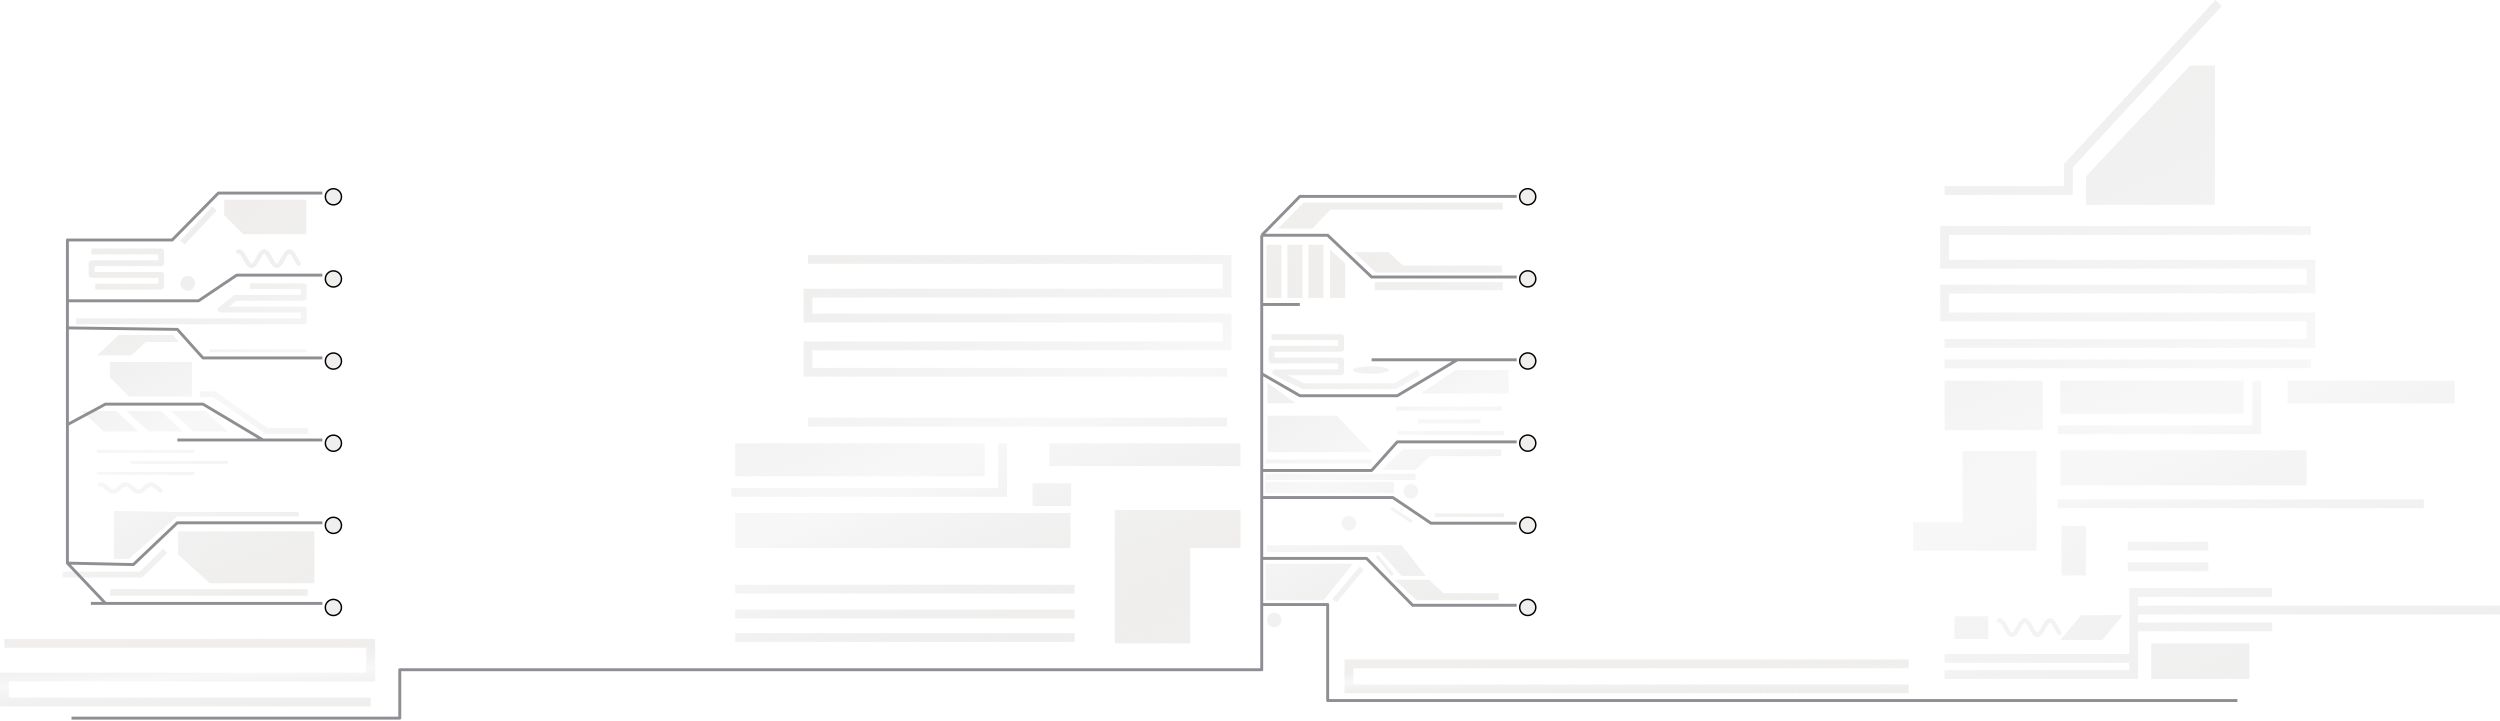 <svg width="1706" height="492" viewBox="0 0 1706 492" fill="none" xmlns="http://www.w3.org/2000/svg">
<path fill-rule="evenodd" clip-rule="evenodd" d="M1516.2 4.071L1414.5 114.209V130.035V133.035H1411.5H1327V127.035H1408.5V113.035V111.862L1409.3 111L1511.8 0L1516.2 4.071ZM1445.87 139.785H1511.5V44.785H1494.5L1423.46 120.357V139.785H1445.87ZM1327 293.509H1394V259.786H1327V283.874V293.509ZM1389.77 375.785H1339.21H1305.5V356.357H1339.21V307.785H1389.77V375.785ZM1423.46 392.647H1406.78V383.012V358.924H1423.46V392.647ZM1535 463.285H1468V456.357V439.035H1535V463.285ZM1574 307.285H1406V331.285H1574V307.285ZM1561 259.785H1675V275.285H1561V259.785ZM1356.73 420.535H1333.73V436.035H1356.73V420.535ZM1406 259.785H1531V282.285H1406V259.785ZM1577 160.285H1330V177.285H1577H1580V180.285V197.285V200.285H1577H1330V213.285H1577H1580V216.285V234.285V237.285H1577H1327V231.285H1574V219.285H1327H1324V216.285V197.285V194.285H1327H1574V183.285H1327H1324V180.285V157.285V154.285H1327H1577V160.285ZM1543 259.785V293.285V296.285H1540H1404V290.285H1537V259.785H1543ZM1327 251.285H1577V245.285H1327V251.285ZM1654 346.785H1404V340.785H1654V346.785ZM1459 407.285V413.301H1706V419.301H1459V424.785H1550.5V430.785H1459V449.285V452.285V460.285V463.285H1456H1327V457.285H1453V452.285H1327V446.285H1453V427.785V424.785V404.285V401.285H1456H1550.5V407.285H1459ZM1507 375.785H1452V369.785H1507V375.785ZM1452 389.785H1507V383.785H1452V389.785ZM1420.09 419.785H1448.63L1434.54 436.785H1406L1420.09 419.785ZM1398.69 421.856C1398.77 421.846 1398.86 421.844 1398.94 421.849L1399.2 421.865C1399.28 421.87 1399.36 421.882 1399.44 421.9L1399.7 421.959C1399.78 421.976 1399.85 421.999 1399.92 422.027L1400.18 422.13C1400.21 422.142 1400.24 422.156 1400.27 422.171C1400.3 422.185 1400.33 422.2 1400.36 422.215L1400.62 422.36C1400.66 422.388 1400.71 422.418 1400.76 422.451L1401.02 422.636C1401.05 422.664 1401.09 422.693 1401.13 422.723L1401.38 422.948C1401.41 422.973 1401.44 423 1401.47 423.027L1401.73 423.289C1401.75 423.311 1401.77 423.334 1401.79 423.358L1402.05 423.655C1402.06 423.674 1402.08 423.694 1402.1 423.714L1402.35 424.044L1402.37 424.06C1402.37 424.071 1402.38 424.082 1402.39 424.093L1402.65 424.452C1402.66 424.465 1402.67 424.479 1402.68 424.493L1402.94 424.878C1402.94 424.889 1402.95 424.9 1402.96 424.911L1403.22 425.319L1403.22 425.333L1403.23 425.346L1403.49 425.773L1403.5 425.793L1403.76 426.236L1403.77 426.25L1404.03 426.704L1404.03 426.714L1404.29 427.175L1404.29 427.179L1404.55 427.643L1404.55 427.644L1404.8 428.102L1404.81 428.108L1405.06 428.55L1405.06 428.561L1405.31 428.992L1405.56 429.41L1405.8 429.805L1406.04 430.173L1406.27 430.509L1406.51 430.836C1407 431.502 1406.86 432.441 1406.2 432.934C1405.53 433.427 1404.59 433.288 1404.1 432.622L1403.84 432.273L1403.83 432.253L1403.81 432.23L1403.55 431.854C1403.54 431.842 1403.53 431.83 1403.53 431.818L1403.27 431.418L1403.26 431.401L1403.25 431.389L1402.99 430.969L1402.98 430.946L1402.72 430.509L1402.71 430.492L1402.45 430.042L1402.45 430.031L1402.19 429.571L1402.19 429.566L1401.93 429.101L1401.93 429.1L1401.67 428.639L1401.67 428.635L1401.42 428.187L1401.41 428.177L1401.16 427.74L1400.92 427.314L1400.67 426.91L1400.43 426.531L1400.2 426.183L1399.97 425.869L1399.76 425.593L1399.55 425.36L1399.37 425.172L1399.21 425.031L1399.08 424.936L1398.98 424.881L1398.92 424.858L1398.89 424.852L1398.89 424.852L1398.88 424.853L1398.84 424.862L1398.77 424.893L1398.66 424.959L1398.52 425.067L1398.35 425.222L1398.16 425.424L1397.96 425.669L1397.74 425.957L1397.51 426.281L1397.27 426.639L1397.03 427.025L1396.79 427.436L1396.54 427.867L1396.29 428.31L1396.28 428.317L1396.03 428.77L1396.03 428.773L1395.77 429.235L1395.77 429.238L1395.51 429.701L1395.51 429.709L1395.25 430.166L1395.24 430.178L1394.99 430.625L1394.98 430.644L1394.72 431.076L1394.7 431.101L1394.44 431.516L1394.44 431.528L1394.42 431.546L1394.17 431.94C1394.16 431.952 1394.15 431.965 1394.14 431.978L1393.88 432.346C1393.87 432.362 1393.86 432.377 1393.85 432.392L1393.59 432.732C1393.58 432.751 1393.56 432.769 1393.55 432.787L1393.29 433.096C1393.28 433.106 1393.27 433.116 1393.26 433.126C1393.25 433.138 1393.24 433.15 1393.23 433.161L1392.97 433.435C1392.96 433.447 1392.95 433.459 1392.94 433.471C1392.92 433.484 1392.91 433.498 1392.9 433.511L1392.64 433.749C1392.61 433.778 1392.57 433.806 1392.54 433.833L1392.28 434.032C1392.25 434.051 1392.23 434.07 1392.2 434.087C1392.18 434.099 1392.17 434.111 1392.15 434.122L1391.89 434.281C1391.86 434.298 1391.83 434.315 1391.8 434.331C1391.78 434.344 1391.75 434.357 1391.72 434.369L1391.46 434.486C1391.4 434.516 1391.33 434.541 1391.26 434.561L1391 434.635C1390.97 434.644 1390.94 434.651 1390.91 434.658C1390.88 434.664 1390.85 434.669 1390.83 434.674C1390.8 434.677 1390.78 434.68 1390.76 434.683L1390.5 434.713C1390.42 434.723 1390.34 434.725 1390.25 434.721L1389.99 434.707C1389.95 434.705 1389.91 434.701 1389.86 434.695C1389.84 434.692 1389.82 434.688 1389.8 434.684C1389.78 434.681 1389.76 434.677 1389.75 434.673L1389.49 434.616C1389.41 434.599 1389.34 434.577 1389.27 434.549L1389.01 434.449C1388.95 434.424 1388.89 434.396 1388.83 434.364L1388.57 434.221C1388.56 434.213 1388.55 434.206 1388.53 434.198C1388.5 434.177 1388.46 434.154 1388.43 434.13L1388.17 433.946C1388.13 433.919 1388.09 433.889 1388.06 433.859L1387.8 433.635C1387.79 433.624 1387.78 433.613 1387.76 433.602C1387.75 433.587 1387.73 433.572 1387.72 433.556L1387.46 433.296C1387.44 433.273 1387.41 433.25 1387.39 433.226L1387.14 432.931C1387.12 432.911 1387.1 432.892 1387.09 432.871L1386.83 432.543L1386.82 432.533C1386.81 432.52 1386.8 432.507 1386.79 432.493L1386.53 432.136C1386.52 432.122 1386.51 432.108 1386.5 432.094L1386.25 431.71C1386.24 431.699 1386.23 431.688 1386.22 431.677L1385.97 431.27L1385.96 431.252L1385.95 431.243L1385.69 430.816L1385.68 430.796L1385.42 430.354L1385.41 430.339L1385.15 429.885L1385.15 429.876L1384.89 429.414L1384.89 429.41L1384.63 428.946L1384.63 428.945L1384.38 428.487L1384.37 428.482L1384.12 428.033L1383.87 427.595L1383.62 427.177L1383.38 426.781L1383.14 426.412L1382.91 426.074L1382.69 425.773L1382.48 425.511L1382.28 425.292L1382.1 425.12L1381.95 424.994L1381.83 424.913L1381.74 424.871L1381.7 424.855L1381.68 424.852L1381.67 424.852L1381.66 424.854L1381.61 424.87L1381.53 424.911L1381.41 424.99L1381.26 425.114L1381.08 425.284L1380.89 425.501L1380.67 425.761L1380.45 426.061L1380.22 426.397L1379.98 426.764L1379.74 427.159L1379.49 427.577L1379.24 428.014L1378.99 428.462L1378.99 428.465L1378.74 428.925L1378.73 428.926L1378.48 429.391L1378.47 429.395L1378.22 429.856L1378.21 429.865L1377.95 430.32L1377.94 430.334L1377.69 430.777L1377.67 430.797L1377.42 431.224L1377.41 431.237L1377.4 431.251L1377.14 431.659C1377.14 431.67 1377.13 431.681 1377.12 431.692L1376.86 432.077L1376.85 432.098L1376.83 432.118L1376.58 432.477C1376.56 432.494 1376.55 432.51 1376.54 432.526L1376.28 432.856C1376.27 432.866 1376.27 432.875 1376.26 432.885C1376.25 432.895 1376.24 432.905 1376.23 432.915L1375.97 433.212C1375.95 433.235 1375.93 433.258 1375.91 433.281L1375.65 433.543C1375.63 433.57 1375.6 433.596 1375.57 433.622L1375.31 433.847C1375.28 433.877 1375.24 433.906 1375.2 433.933L1374.94 434.119C1374.9 434.152 1374.85 434.182 1374.8 434.21L1374.54 434.355C1374.48 434.387 1374.42 434.416 1374.36 434.44L1374.1 434.543C1374.03 434.571 1373.96 434.593 1373.89 434.61L1373.63 434.67C1373.55 434.688 1373.47 434.7 1373.38 434.705L1373.13 434.72C1373.04 434.726 1372.96 434.723 1372.87 434.714L1372.61 434.686C1372.53 434.677 1372.45 434.662 1372.37 434.64L1372.12 434.568C1372.05 434.548 1371.98 434.523 1371.91 434.494L1371.65 434.379C1371.59 434.353 1371.54 434.323 1371.48 434.29L1371.22 434.134C1371.2 434.119 1371.18 434.104 1371.15 434.088C1371.13 434.074 1371.11 434.059 1371.09 434.043L1370.83 433.846C1370.81 433.832 1370.8 433.817 1370.78 433.802C1370.76 433.789 1370.75 433.775 1370.73 433.761L1370.47 433.525C1370.45 433.501 1370.42 433.475 1370.4 433.449L1370.14 433.176C1370.13 433.164 1370.11 433.151 1370.1 433.138C1370.1 433.129 1370.09 433.12 1370.08 433.111L1369.82 432.804C1369.82 432.796 1369.81 432.788 1369.8 432.78C1369.79 432.769 1369.79 432.759 1369.78 432.748L1369.52 432.409C1369.51 432.394 1369.5 432.378 1369.48 432.363L1369.23 431.996C1369.22 431.989 1369.22 431.982 1369.21 431.975L1369.2 431.957L1368.94 431.565L1368.93 431.552L1368.92 431.534L1368.66 431.12L1368.65 431.095L1368.39 430.663L1368.38 430.645L1368.12 430.198L1368.12 430.185L1367.86 429.728L1367.85 429.721L1367.59 429.258L1367.59 429.255L1367.34 428.792L1367.33 428.79L1367.08 428.333L1366.83 427.885L1366.58 427.454L1366.33 427.042L1366.09 426.654L1365.86 426.295L1365.63 425.97L1365.41 425.681L1365.2 425.433L1365.01 425.23L1364.84 425.073L1364.7 424.963L1364.59 424.895L1364.52 424.863L1364.48 424.853L1364.47 424.852L1364.46 424.852L1364.33 424.882C1363.52 425.062 1362.72 424.552 1362.54 423.744C1362.36 422.935 1362.87 422.134 1363.67 421.954L1363.93 421.896C1364.01 421.878 1364.1 421.867 1364.18 421.863L1364.44 421.849C1364.52 421.845 1364.61 421.847 1364.69 421.857L1364.95 421.887C1365.03 421.897 1365.11 421.913 1365.19 421.935L1365.44 422.008C1365.51 422.029 1365.58 422.054 1365.65 422.084L1365.91 422.2C1365.97 422.226 1366.02 422.256 1366.08 422.289L1366.33 422.448C1366.38 422.475 1366.42 422.505 1366.46 422.538L1366.72 422.737C1366.76 422.763 1366.79 422.792 1366.82 422.821L1367.08 423.059C1367.11 423.083 1367.13 423.108 1367.16 423.134L1367.42 423.409C1367.44 423.43 1367.45 423.452 1367.47 423.474L1367.73 423.782C1367.75 423.8 1367.76 423.819 1367.78 423.838L1368.03 424.178C1368.04 424.185 1368.04 424.192 1368.05 424.199C1368.06 424.207 1368.06 424.215 1368.07 424.224L1368.33 424.592L1368.34 424.611L1368.35 424.63L1368.61 425.024C1368.62 425.034 1368.62 425.044 1368.63 425.054L1368.89 425.469L1368.9 425.493L1369.16 425.926L1369.17 425.944L1369.43 426.392L1369.44 426.404L1369.69 426.861L1369.7 426.869L1369.96 427.332L1369.96 427.334L1370.21 427.797L1370.22 427.8L1370.47 428.256L1370.72 428.703L1370.97 429.134L1371.22 429.545L1371.46 429.931L1371.69 430.289L1371.92 430.613L1372.14 430.9L1372.35 431.146L1372.54 431.348L1372.71 431.503L1372.85 431.611L1372.96 431.676L1373.03 431.708L1373.06 431.717L1373.07 431.718L1373.08 431.718L1373.1 431.712L1373.16 431.689L1373.26 431.634L1373.39 431.539L1373.56 431.398L1373.74 431.21L1373.94 430.976L1374.16 430.701L1374.38 430.387L1374.62 430.039L1374.86 429.66L1375.1 429.256L1375.35 428.83L1375.6 428.388L1375.85 427.935L1375.86 427.931L1376.11 427.47L1376.11 427.469L1376.37 427.004L1376.37 426.998L1376.63 426.539L1376.64 426.528L1376.9 426.078L1376.91 426.061L1377.16 425.624L1377.18 425.601L1377.44 425.181L1377.44 425.17L1377.45 425.152L1377.71 424.752C1377.72 424.744 1377.72 424.737 1377.73 424.729L1377.74 424.716L1377.99 424.34L1378.01 424.32L1378.03 424.296L1378.28 423.948C1378.3 423.93 1378.31 423.913 1378.32 423.895L1378.58 423.577C1378.6 423.556 1378.62 423.535 1378.64 423.515L1378.89 423.231C1378.9 423.221 1378.91 423.212 1378.92 423.203C1378.93 423.187 1378.95 423.173 1378.96 423.158L1379.22 422.91C1379.25 422.881 1379.28 422.854 1379.32 422.827L1379.57 422.617C1379.6 422.597 1379.62 422.578 1379.65 422.56C1379.66 422.549 1379.68 422.538 1379.69 422.528L1379.95 422.357C1380 422.324 1380.06 422.294 1380.11 422.267L1380.37 422.138C1380.43 422.107 1380.5 422.08 1380.56 422.058L1380.82 421.971C1380.9 421.946 1380.97 421.927 1381.05 421.914L1381.31 421.872C1381.39 421.858 1381.48 421.851 1381.56 421.851L1381.82 421.852C1381.9 421.852 1381.99 421.86 1382.07 421.874L1382.33 421.919C1382.4 421.932 1382.48 421.952 1382.55 421.977L1382.81 422.065C1382.88 422.088 1382.94 422.115 1383.01 422.147L1383.26 422.277C1383.3 422.294 1383.33 422.312 1383.36 422.332C1383.38 422.343 1383.4 422.355 1383.42 422.368L1383.68 422.54C1383.7 422.556 1383.72 422.573 1383.75 422.59C1383.76 422.603 1383.78 422.616 1383.8 422.629L1384.05 422.841C1384.07 422.856 1384.09 422.871 1384.11 422.886C1384.12 422.898 1384.13 422.91 1384.15 422.923L1384.4 423.173C1384.42 423.186 1384.43 423.2 1384.45 423.215C1384.46 423.225 1384.47 423.235 1384.47 423.245L1384.73 423.531C1384.75 423.551 1384.77 423.572 1384.79 423.593L1385.04 423.912C1385.06 423.929 1385.07 423.946 1385.08 423.964L1385.34 424.314L1385.35 424.325C1385.36 424.336 1385.37 424.346 1385.37 424.357L1385.63 424.734C1385.64 424.746 1385.65 424.758 1385.65 424.77L1385.91 425.171C1385.92 425.18 1385.92 425.19 1385.93 425.199L1386.19 425.62L1386.2 425.643L1386.46 426.081L1386.47 426.097L1386.73 426.548L1386.73 426.559L1386.99 427.018L1387 427.024L1387.25 427.488L1387.25 427.489L1387.51 427.95L1387.51 427.954L1387.77 428.407L1388.02 428.849L1388.26 429.273L1388.51 429.677L1388.75 430.054L1388.98 430.401L1389.21 430.713L1389.42 430.987L1389.62 431.219L1389.81 431.405L1389.97 431.544L1390.1 431.637L1390.19 431.69L1390.25 431.712L1390.28 431.718L1390.28 431.718L1390.29 431.717L1390.33 431.707L1390.4 431.674L1390.51 431.607L1390.65 431.497L1390.82 431.34L1391.02 431.137L1391.22 430.889L1391.44 430.6L1391.67 430.274L1391.91 429.916L1392.15 429.528L1392.39 429.116L1392.64 428.684L1392.89 428.241L1392.9 428.234L1393.15 427.78L1393.15 427.778L1393.41 427.315L1393.41 427.312L1393.67 426.849L1393.67 426.841L1393.93 426.385L1393.94 426.372L1394.2 425.925L1394.21 425.907L1394.46 425.475L1394.48 425.45L1394.74 425.036L1394.75 425.023L1394.76 425.005L1395.02 424.613C1395.02 424.6 1395.03 424.587 1395.04 424.574L1395.3 424.207C1395.31 424.191 1395.32 424.176 1395.33 424.16L1395.59 423.822C1395.61 423.803 1395.62 423.784 1395.64 423.766L1395.89 423.459C1395.9 423.453 1395.9 423.447 1395.91 423.441C1395.92 423.425 1395.94 423.409 1395.95 423.393L1396.21 423.121C1396.24 423.094 1396.26 423.069 1396.29 423.045L1396.55 422.809C1396.58 422.779 1396.61 422.751 1396.65 422.724L1396.91 422.527C1396.95 422.494 1396.99 422.464 1397.04 422.436L1397.3 422.28C1397.35 422.246 1397.41 422.217 1397.47 422.191L1397.72 422.076C1397.78 422.051 1397.84 422.029 1397.9 422.011C1397.91 422.008 1397.92 422.005 1397.93 422.002L1398.19 421.93C1398.27 421.908 1398.35 421.893 1398.43 421.884L1398.69 421.856Z" fill="url(#paint0_linear_204_7852)"/>
<path fill-rule="evenodd" clip-rule="evenodd" d="M551.371 180.035H834.349V197.035H551.371H548.371V200.035V217.035V220.035H551.371H834.349V233.035H551.371H548.371V236.035V254.035V257.035H551.371H837.349V251.035H554.371V239.035H837.349H840.349V236.035V217.035V214.035H837.349H554.371V203.035H837.349H840.349V200.035V177.035V174.035H837.349H551.371V180.035ZM716.094 302.535H846.5V318.035H716.094V302.535ZM501.724 350.035H730.529V374.035H501.724V350.035ZM730.965 329.785H704.655V345.285H730.965V329.785ZM501.724 302.535H671.966V325.035H501.724V302.535ZM837.349 291.035H551.371V285.035H837.349V291.035ZM501.724 405.035H733.253V399.035H501.724V405.035ZM687.223 302.535V336.035V339.035H684.223H499V333.035H681.223V302.535H687.223ZM501.724 422.035H733.253V416.035H501.724V422.035ZM733.253 438.035H501.724V432.035H733.253V438.035ZM760.707 348.035H812.183H846.5V374.035H812.183V439.035H760.707V348.035Z" fill="url(#paint1_linear_204_7852)"/>
<path d="M3 439.035H253V462.035H3V479.035H253" stroke="url(#paint2_linear_204_7852)" stroke-width="6"/>
<path d="M1302.5 453.035H920.5V470.035H1302.5" stroke="url(#paint3_linear_204_7852)" stroke-width="6"/>
<path fill-rule="evenodd" clip-rule="evenodd" d="M153 136.318H209V159.818H166L153 146.818V136.318ZM62.477 173.596H107.977V177.596H62.477C61.372 177.596 60.477 178.491 60.477 179.596V187.596C60.477 188.7 61.372 189.596 62.477 189.596H107.977V193.596H64.977V197.596H109.977C111.081 197.596 111.977 196.7 111.977 195.596V187.596C111.977 186.491 111.081 185.596 109.977 185.596H64.477V181.596H109.977C111.081 181.596 111.977 180.7 111.977 179.596V171.596C111.977 170.491 111.081 169.596 109.977 169.596H62.477V173.596ZM197.292 170.105C197.376 170.095 197.461 170.093 197.545 170.098L197.803 170.114C197.886 170.119 197.968 170.131 198.049 170.149L198.307 170.208C198.381 170.225 198.454 170.248 198.524 170.276L198.783 170.379C198.845 170.403 198.905 170.432 198.963 170.464L199.221 170.609C199.27 170.637 199.318 170.667 199.363 170.7L199.622 170.885C199.659 170.913 199.696 170.942 199.731 170.972L199.989 171.197C200.018 171.222 200.046 171.249 200.073 171.276L200.331 171.538L200.347 171.554L200.355 171.563L200.369 171.578C200.377 171.587 200.386 171.597 200.395 171.607L200.653 171.904C200.669 171.923 200.686 171.943 200.701 171.963L200.959 172.293C200.972 172.309 200.984 172.325 200.996 172.342L201.255 172.701C201.264 172.714 201.274 172.728 201.283 172.742L201.541 173.127L201.551 173.143L201.562 173.16L201.821 173.568L201.829 173.582L201.837 173.595L202.095 174.022L202.107 174.042L202.365 174.485L202.373 174.499L202.631 174.953L202.637 174.963L202.895 175.424L202.897 175.428L203.155 175.892L203.155 175.893L203.409 176.351L203.413 176.357L203.661 176.799L203.668 176.81L203.915 177.241L204.161 177.66L204.404 178.054L204.641 178.422L204.872 178.758L205.114 179.085C205.607 179.751 205.467 180.69 204.802 181.183C204.136 181.676 203.197 181.537 202.703 180.871L202.445 180.522C202.435 180.508 202.424 180.493 202.414 180.479L202.156 180.103C202.148 180.091 202.14 180.079 202.132 180.067L201.874 179.667L201.863 179.65L201.856 179.638L201.598 179.218L201.584 179.195L201.326 178.758L201.317 178.741L201.058 178.291L201.052 178.28L200.794 177.82L200.791 177.815L200.533 177.35L200.532 177.349L200.276 176.888L200.274 176.884L200.023 176.436L200.018 176.427L199.769 175.989L199.521 175.563L199.277 175.159L199.037 174.78L198.804 174.432L198.578 174.118L198.363 173.842L198.16 173.609L197.975 173.421L197.813 173.28L197.681 173.185L197.583 173.13L197.525 173.107L197.499 173.101L197.492 173.101L197.482 173.102L197.447 173.111L197.378 173.142L197.27 173.208L197.128 173.316L196.958 173.471L196.768 173.673L196.561 173.918L196.342 174.206L196.114 174.53L195.879 174.888L195.638 175.274L195.393 175.685L195.143 176.116L194.893 176.559L194.889 176.566L194.636 177.019L194.635 177.022L194.378 177.484L194.377 177.487L194.119 177.95L194.115 177.958L193.857 178.415L193.849 178.427L193.591 178.874L193.581 178.893L193.322 179.326L193.308 179.35L193.05 179.765C193.043 179.775 193.037 179.785 193.03 179.795L192.772 180.189C192.763 180.201 192.755 180.214 192.746 180.227L192.488 180.595L192.478 180.609C192.47 180.62 192.462 180.631 192.454 180.641L192.196 180.981C192.19 180.989 192.183 180.998 192.177 181.006C192.168 181.016 192.16 181.026 192.152 181.037L191.894 181.345C191.875 181.367 191.855 181.389 191.836 181.41L191.577 181.684C191.553 181.711 191.527 181.736 191.501 181.76L191.243 181.998C191.211 182.027 191.177 182.055 191.143 182.082L190.885 182.281C190.843 182.313 190.799 182.344 190.754 182.371L190.496 182.53C190.442 182.563 190.386 182.592 190.328 182.618L190.07 182.735C190.003 182.765 189.935 182.79 189.864 182.81L189.606 182.884C189.528 182.906 189.449 182.922 189.368 182.932L189.11 182.962C189.026 182.972 188.941 182.974 188.857 182.97L188.599 182.956C188.516 182.952 188.434 182.94 188.353 182.922L188.094 182.865C188.02 182.848 187.947 182.826 187.875 182.798L187.617 182.698C187.555 182.673 187.494 182.645 187.435 182.613L187.177 182.47C187.128 182.442 187.08 182.412 187.033 182.379L186.775 182.195C186.737 182.168 186.7 182.139 186.664 182.108L186.406 181.884C186.377 181.859 186.349 181.833 186.321 181.805L186.063 181.545C186.041 181.522 186.02 181.499 185.999 181.475L185.741 181.18L185.722 181.158L185.704 181.135L185.692 181.12L185.434 180.792C185.421 180.776 185.409 180.759 185.396 180.742L185.138 180.385L185.123 180.363L185.11 180.343L184.852 179.959L184.839 179.94L184.83 179.926L184.572 179.519L184.566 179.51L184.555 179.492L184.297 179.065L184.285 179.045L184.027 178.603L184.018 178.588L183.76 178.134L183.755 178.125L183.497 177.664L183.494 177.659L183.237 177.195L183.236 177.194L182.982 176.736L182.979 176.731L182.727 176.282L182.476 175.844L182.229 175.426L181.987 175.03L181.749 174.661L181.518 174.323L181.296 174.022L181.084 173.76L180.887 173.541L180.709 173.369L180.556 173.243L180.434 173.162L180.35 173.12L180.303 173.104L180.286 173.101L180.28 173.101L180.264 173.103L180.219 173.119L180.136 173.16L180.016 173.239L179.864 173.363L179.687 173.533L179.491 173.75L179.28 174.01L179.057 174.31L178.827 174.646L178.589 175.013L178.347 175.408L178.1 175.827L177.85 176.263L177.598 176.711L177.597 176.714L177.341 177.174L177.34 177.175L177.082 177.64L177.08 177.644L176.822 178.105L176.817 178.114L176.559 178.569L176.55 178.583L176.292 179.026L176.28 179.046L176.022 179.473C176.017 179.482 176.012 179.491 176.006 179.5L175.748 179.908C175.741 179.919 175.734 179.93 175.726 179.941L175.468 180.326C175.459 180.34 175.45 180.354 175.44 180.367L175.182 180.726L175.166 180.747C175.159 180.756 175.152 180.766 175.145 180.775L174.887 181.105C174.871 181.125 174.855 181.144 174.838 181.164L174.58 181.461L174.562 181.482C174.553 181.492 174.544 181.502 174.534 181.511L174.517 181.53L174.259 181.792C174.241 181.81 174.222 181.828 174.204 181.845C174.194 181.854 174.185 181.862 174.175 181.871L173.917 182.096C173.882 182.126 173.845 182.155 173.807 182.183L173.549 182.368C173.503 182.401 173.456 182.431 173.406 182.459L173.148 182.604C173.09 182.636 173.03 182.665 172.968 182.689L172.71 182.792C172.639 182.82 172.566 182.842 172.492 182.859L172.234 182.919C172.154 182.937 172.071 182.949 171.989 182.954L171.731 182.969C171.646 182.975 171.561 182.972 171.477 182.963L171.219 182.935C171.138 182.926 171.058 182.911 170.98 182.889L170.722 182.817C170.651 182.797 170.582 182.772 170.515 182.743L170.257 182.628C170.198 182.602 170.142 182.572 170.088 182.539L169.829 182.383C169.784 182.355 169.74 182.325 169.697 182.292L169.439 182.095C169.404 182.068 169.37 182.04 169.338 182.01L169.079 181.774C169.053 181.75 169.027 181.724 169.002 181.698L168.744 181.426L168.732 181.412L168.723 181.403C168.71 181.389 168.698 181.374 168.685 181.36L168.427 181.053C168.412 181.035 168.397 181.016 168.383 180.997L168.124 180.658C168.118 180.65 168.111 180.641 168.105 180.632L168.09 180.612L167.832 180.245C167.823 180.232 167.815 180.219 167.806 180.206L167.548 179.814L167.537 179.798L167.528 179.783L167.27 179.369L167.255 179.344L166.997 178.912L166.986 178.894L166.728 178.447L166.721 178.434L166.462 177.977L166.458 177.97L166.2 177.507L166.199 177.504L165.942 177.041L165.94 177.039L165.686 176.582L165.433 176.134L165.184 175.703L164.938 175.291L164.697 174.903L164.462 174.544L164.233 174.219L164.014 173.93L163.807 173.682L163.615 173.479L163.445 173.322L163.302 173.212L163.192 173.144L163.121 173.112L163.085 173.102L163.074 173.101L163.068 173.101L162.931 173.131C162.122 173.311 161.321 172.801 161.141 171.993C160.961 171.184 161.471 170.383 162.28 170.203L162.538 170.145C162.619 170.127 162.701 170.116 162.784 170.112L163.042 170.098C163.127 170.094 163.212 170.096 163.296 170.106L163.554 170.136C163.634 170.146 163.714 170.162 163.792 170.184L164.05 170.257C164.12 170.278 164.189 170.303 164.256 170.333L164.514 170.449C164.571 170.475 164.627 170.505 164.681 170.538L164.939 170.697C164.984 170.724 165.028 170.754 165.07 170.787L165.328 170.986C165.363 171.012 165.396 171.041 165.428 171.07L165.687 171.308C165.696 171.316 165.704 171.325 165.713 171.333C165.721 171.341 165.73 171.349 165.738 171.358C165.746 171.366 165.755 171.375 165.763 171.383L166.021 171.658C166.041 171.679 166.06 171.701 166.079 171.723L166.337 172.031C166.352 172.05 166.367 172.068 166.381 172.087L166.64 172.427L166.649 172.439L166.663 172.458L166.673 172.473L166.931 172.841C166.94 172.854 166.949 172.866 166.957 172.879L167.215 173.273C167.222 173.283 167.229 173.293 167.235 173.303L167.493 173.718L167.508 173.742L167.766 174.175L167.777 174.193L168.035 174.641L168.042 174.653L168.3 175.11L168.304 175.118L168.562 175.581L168.564 175.583L168.82 176.046L168.822 176.049L169.076 176.505L169.329 176.952L169.578 177.383L169.823 177.794L170.064 178.18L170.299 178.538L170.528 178.862L170.746 179.149L170.953 179.395L171.144 179.597L171.313 179.752L171.455 179.86L171.563 179.925L171.633 179.957L171.667 179.966L171.677 179.967L171.684 179.967L171.71 179.961L171.769 179.938L171.866 179.883L171.999 179.788L172.161 179.647L172.346 179.459L172.548 179.225L172.764 178.95L172.99 178.636L173.223 178.288L173.462 177.909L173.706 177.505L173.955 177.079L174.206 176.637L174.459 176.184L174.462 176.18L174.718 175.719L174.718 175.718L174.976 175.253L174.979 175.247L175.238 174.788L175.244 174.777L175.502 174.327L175.512 174.31L175.77 173.873L175.783 173.85L176.041 173.43C176.047 173.42 176.053 173.41 176.059 173.401L176.318 173.001C176.325 172.989 176.333 172.977 176.341 172.965L176.6 172.589C176.61 172.574 176.62 172.56 176.631 172.545L176.889 172.197C176.902 172.179 176.916 172.162 176.93 172.144L177.188 171.826C177.205 171.805 177.223 171.784 177.242 171.764L177.5 171.48C177.522 171.455 177.546 171.43 177.57 171.407L177.828 171.159C177.858 171.13 177.889 171.103 177.921 171.076L178.179 170.866C178.218 170.834 178.258 170.805 178.3 170.777L178.559 170.607C178.609 170.573 178.661 170.543 178.715 170.516L178.973 170.387C179.036 170.356 179.101 170.329 179.168 170.307L179.426 170.22C179.501 170.195 179.578 170.176 179.656 170.163L179.914 170.121C179.997 170.107 180.081 170.1 180.165 170.1L180.423 170.101C180.507 170.102 180.591 170.109 180.673 170.123L180.932 170.168C181.009 170.181 181.086 170.201 181.16 170.226L181.418 170.314C181.484 170.337 181.549 170.364 181.611 170.396L181.87 170.526C181.923 170.553 181.974 170.584 182.024 170.617L182.282 170.789C182.324 170.817 182.364 170.846 182.402 170.878L182.66 171.09C182.692 171.116 182.723 171.143 182.752 171.172L183.01 171.422C183.034 171.445 183.057 171.469 183.08 171.494L183.338 171.78L183.351 171.794L183.361 171.806L183.378 171.826L183.391 171.842L183.649 172.161C183.663 172.178 183.676 172.195 183.689 172.213L183.948 172.563L183.961 172.581C183.967 172.589 183.973 172.598 183.978 172.606L184.237 172.983C184.245 172.995 184.252 173.007 184.26 173.019L184.518 173.42C184.524 173.429 184.53 173.439 184.536 173.448L184.794 173.87L184.808 173.892L185.066 174.33L185.075 174.346L185.333 174.797L185.339 174.808L185.598 175.267L185.601 175.273L185.859 175.737L185.859 175.738L186.115 176.199L186.117 176.203L186.371 176.656L186.622 177.098L186.87 177.522L187.114 177.926L187.353 178.303L187.586 178.65L187.811 178.962L188.027 179.236L188.229 179.468L188.413 179.654L188.574 179.793L188.705 179.886L188.8 179.939L188.858 179.961L188.882 179.967L188.889 179.967L188.9 179.966L188.935 179.956L189.007 179.923L189.116 179.856L189.259 179.746L189.43 179.589L189.621 179.386L189.828 179.138L190.048 178.849L190.276 178.523L190.512 178.165L190.753 177.777L190.998 177.365L191.248 176.934L191.498 176.49L191.502 176.483L191.755 176.029L191.756 176.027L192.013 175.564L192.015 175.561L192.273 175.098L192.277 175.09L192.535 174.634L192.542 174.621L192.801 174.174L192.811 174.156L193.07 173.724L193.084 173.699L193.343 173.285C193.349 173.275 193.356 173.264 193.362 173.254L193.621 172.862C193.629 172.849 193.638 172.836 193.647 172.823L193.905 172.456C193.911 172.447 193.918 172.438 193.924 172.429L193.939 172.41L194.197 172.071C194.212 172.052 194.227 172.033 194.242 172.015L194.5 171.708L194.517 171.689C194.53 171.673 194.544 171.658 194.559 171.642L194.817 171.37C194.842 171.343 194.867 171.318 194.894 171.294L195.152 171.058C195.185 171.028 195.219 171 195.254 170.973L195.512 170.776C195.554 170.743 195.598 170.713 195.644 170.685L195.902 170.529C195.957 170.496 196.013 170.466 196.071 170.44L196.329 170.325C196.396 170.295 196.466 170.271 196.536 170.251L196.795 170.179C196.873 170.157 196.953 170.142 197.034 170.133L197.292 170.105ZM209.318 238.373H142.818V240.373H209.318V238.373ZM66.068 307.035H132.568V309.035H66.068V307.035ZM155.318 314.535V316.535H88.818V314.535H155.318ZM132.568 322.035H66.068V324.035H132.568V322.035ZM102.934 329.037C102.955 329.036 102.977 329.035 102.999 329.035L103.025 329.035C103.037 329.035 103.049 329.035 103.061 329.036L103.319 329.044C103.361 329.045 103.403 329.048 103.445 329.053L103.703 329.082C103.743 329.087 103.784 329.093 103.824 329.101L104.082 329.152C104.12 329.16 104.157 329.169 104.195 329.179L104.453 329.252L104.48 329.26C104.492 329.263 104.504 329.267 104.516 329.271C104.529 329.275 104.543 329.28 104.556 329.284L104.814 329.377C104.845 329.388 104.875 329.401 104.905 329.414L105.164 329.526C105.191 329.538 105.217 329.551 105.244 329.564L105.502 329.695L105.517 329.703L105.531 329.71C105.545 329.718 105.558 329.725 105.571 329.732L105.829 329.881C105.849 329.892 105.869 329.904 105.888 329.917L106.146 330.081C106.163 330.092 106.179 330.103 106.195 330.114L106.453 330.294C106.467 330.303 106.481 330.313 106.494 330.323L106.752 330.516L106.773 330.532L106.785 330.541L107.044 330.745C107.052 330.752 107.061 330.759 107.07 330.766L107.328 330.98L107.348 330.997L107.606 331.218L107.62 331.231L107.879 331.458L107.888 331.466L108.146 331.697L108.15 331.7L108.407 331.932L108.408 331.933L108.659 332.159L108.665 332.164L108.912 332.383L109.156 332.597L109.395 332.799L109.628 332.989L109.854 333.164L110.072 333.323L110.308 333.482C110.995 333.945 111.176 334.877 110.713 335.564C110.249 336.251 109.317 336.432 108.63 335.969L108.372 335.795C108.357 335.785 108.343 335.774 108.328 335.764L108.07 335.576C108.058 335.567 108.046 335.558 108.034 335.549L107.776 335.349C107.767 335.342 107.757 335.334 107.748 335.326L107.489 335.116L107.467 335.097L107.209 334.879L107.193 334.865L106.934 334.64L106.923 334.63L106.665 334.4L106.659 334.395L106.401 334.163L106.4 334.162L106.146 333.933L106.142 333.929L105.897 333.71L105.888 333.702L105.646 333.489L105.405 333.283L105.17 333.088L104.941 332.908L104.72 332.743L104.507 332.594L104.303 332.464L104.108 332.352L103.925 332.259L103.753 332.184L103.592 332.126L103.441 332.084L103.3 332.056L103.166 332.04L103.034 332.036L102.902 332.044L102.766 332.063L102.622 332.094L102.469 332.141L102.305 332.204L102.129 332.284L101.943 332.383L101.745 332.5L101.538 332.636L101.323 332.789L101.099 332.959L100.869 333.144L100.632 333.342L100.389 333.552L100.145 333.768L100.141 333.771L99.889 333.997L99.887 333.999L99.631 334.229L99.629 334.232L99.371 334.463L99.363 334.47L99.105 334.698L99.093 334.709L98.835 334.933L98.816 334.948L98.558 335.165L98.545 335.176L98.534 335.184L98.276 335.392L98.257 335.407L98.245 335.416L97.987 335.612L97.975 335.622C97.966 335.628 97.958 335.634 97.949 335.641L97.691 335.825C97.676 335.835 97.66 335.846 97.645 335.856L97.386 336.026C97.376 336.033 97.365 336.04 97.354 336.047L97.331 336.061L97.073 336.215C97.051 336.228 97.029 336.24 97.007 336.252L96.749 336.389C96.724 336.402 96.699 336.415 96.673 336.427L96.415 336.546C96.404 336.551 96.393 336.555 96.382 336.56C96.364 336.568 96.346 336.576 96.327 336.583L96.069 336.682C96.036 336.695 96.003 336.706 95.969 336.717L95.711 336.796L95.69 336.802L95.671 336.808C95.648 336.814 95.625 336.82 95.602 336.825L95.344 336.883C95.304 336.892 95.265 336.899 95.225 336.905L94.967 336.942C94.926 336.948 94.884 336.952 94.842 336.954L94.584 336.969C94.542 336.972 94.499 336.973 94.457 336.972L94.199 336.965C94.157 336.964 94.115 336.961 94.073 336.956L93.815 336.927C93.798 336.925 93.782 336.923 93.766 336.921C93.742 336.918 93.718 336.913 93.694 336.909L93.436 336.859C93.426 336.857 93.416 336.855 93.406 336.852C93.393 336.85 93.381 336.847 93.368 336.844C93.359 336.841 93.349 336.839 93.339 336.836L93.322 336.832L93.064 336.76L93.046 336.755L93.025 336.749L93.005 336.743C92.99 336.738 92.976 336.733 92.961 336.728L92.703 336.636C92.672 336.625 92.641 336.613 92.611 336.6L92.353 336.488C92.337 336.481 92.321 336.474 92.306 336.467L92.285 336.457L92.272 336.45L92.014 336.32C92.002 336.314 91.991 336.308 91.98 336.302C91.968 336.296 91.956 336.289 91.944 336.282L91.686 336.134L91.674 336.127L91.657 336.118L91.638 336.106L91.627 336.099L91.369 335.935C91.352 335.924 91.335 335.913 91.319 335.902L91.061 335.723C91.047 335.713 91.033 335.703 91.02 335.693L90.762 335.501L90.75 335.492L90.728 335.476L90.47 335.272C90.461 335.265 90.453 335.258 90.444 335.251L90.186 335.037L90.165 335.02L89.907 334.799L89.893 334.787L89.634 334.56L89.625 334.551L89.367 334.321L89.363 334.317L89.105 334.085L89.105 334.084L88.853 333.858L88.847 333.853L88.6 333.633L88.355 333.419L88.116 333.217L87.883 333.026L87.657 332.851L87.438 332.691L87.228 332.549L87.027 332.424L86.836 332.319L86.656 332.232L86.488 332.163L86.331 332.11L86.184 332.073L86.045 332.049L85.912 332.038L85.781 332.038L85.648 332.049L85.509 332.072L85.363 332.108L85.206 332.16L85.038 332.228L84.859 332.315L84.668 332.42L84.468 332.543L84.258 332.685L84.039 332.844L83.813 333.019L83.581 333.208L83.342 333.411L83.097 333.624L82.848 333.846L82.593 334.075L82.593 334.075L82.335 334.307L82.331 334.311L82.073 334.541L82.064 334.55L81.806 334.777L81.791 334.789L81.533 335.01L81.513 335.027L81.255 335.241C81.247 335.248 81.238 335.255 81.229 335.262L80.971 335.466C80.96 335.475 80.949 335.483 80.938 335.492L80.68 335.684L80.657 335.7L80.639 335.714L80.381 335.893C80.365 335.904 80.348 335.915 80.332 335.926L80.073 336.091C80.054 336.103 80.034 336.115 80.015 336.126L79.757 336.275C79.734 336.288 79.711 336.3 79.687 336.312L79.429 336.443C79.403 336.457 79.376 336.469 79.349 336.481L79.091 336.594C79.061 336.607 79.03 336.619 78.999 336.63L78.741 336.723C78.707 336.735 78.673 336.746 78.638 336.756L78.38 336.828C78.343 336.838 78.305 336.847 78.267 336.855L78.009 336.906C77.988 336.91 77.966 336.914 77.944 336.918C77.926 336.92 77.907 336.923 77.888 336.925L77.63 336.955C77.588 336.959 77.546 336.962 77.504 336.964L77.246 336.972C77.204 336.973 77.161 336.972 77.119 336.97L76.861 336.956C76.819 336.954 76.778 336.949 76.736 336.944L76.478 336.908C76.438 336.902 76.399 336.895 76.359 336.886L76.101 336.829C76.064 336.821 76.027 336.811 75.991 336.8L75.733 336.722C75.714 336.716 75.696 336.71 75.677 336.704L75.656 336.696L75.633 336.688L75.375 336.589C75.345 336.578 75.316 336.565 75.287 336.552L75.029 336.434C75.003 336.422 74.977 336.409 74.952 336.396L74.694 336.26C74.671 336.248 74.649 336.236 74.628 336.223L74.369 336.069C74.35 336.058 74.332 336.046 74.314 336.034L74.055 335.865L74.034 335.851L74.009 335.833L73.751 335.65C73.738 335.641 73.725 335.631 73.712 335.622L73.454 335.425C73.444 335.418 73.433 335.409 73.423 335.401L73.165 335.194L73.152 335.184L73.141 335.174L72.882 334.958L72.864 334.943L72.606 334.719L72.593 334.708L72.335 334.48L72.327 334.473L72.069 334.242L72.067 334.239L71.811 334.009L71.809 334.007L71.556 333.781L71.308 333.561L71.065 333.35L70.828 333.152L70.597 332.966L70.374 332.796L70.158 332.642L69.95 332.505L69.753 332.387L69.565 332.288L69.389 332.207L69.225 332.143L69.071 332.096L68.927 332.064L68.79 332.044L68.658 332.036L68.527 332.04L68.332 332.062C67.508 332.153 66.767 331.56 66.675 330.737C66.584 329.913 67.177 329.172 68 329.08L68.258 329.051C68.3 329.047 68.342 329.044 68.384 329.043L68.643 329.036C68.685 329.035 68.727 329.035 68.77 329.038L69.028 329.053C69.07 329.055 69.111 329.06 69.152 329.065L69.41 329.102C69.45 329.108 69.49 329.115 69.529 329.124L69.787 329.182C69.824 329.191 69.861 329.2 69.897 329.212L70.155 329.291C70.188 329.301 70.222 329.312 70.254 329.325L70.512 329.424C70.542 329.436 70.571 329.448 70.6 329.462L70.858 329.58C70.884 329.592 70.91 329.605 70.935 329.618L71.193 329.755C71.215 329.767 71.237 329.779 71.258 329.792L71.516 329.946C71.535 329.958 71.554 329.969 71.572 329.981L71.83 330.151C71.846 330.161 71.861 330.172 71.876 330.183L72.135 330.367C72.147 330.376 72.16 330.385 72.173 330.395L72.431 330.592C72.441 330.599 72.451 330.607 72.462 330.616L72.72 330.823C72.728 330.829 72.736 330.836 72.744 330.843L73.002 331.059L73.02 331.075L73.278 331.298L73.291 331.309L73.549 331.538L73.556 331.544L73.814 331.776L73.817 331.778L74.072 332.008L74.075 332.01L74.327 332.236L74.575 332.456L74.817 332.665L75.054 332.864L75.285 333.049L75.508 333.218L75.724 333.372L75.931 333.507L76.128 333.625L76.315 333.723L76.49 333.804L76.655 333.866L76.808 333.913L76.951 333.945L77.088 333.964L77.22 333.971L77.351 333.967L77.486 333.952L77.627 333.924L77.777 333.881L77.938 333.824L78.11 333.749L78.294 333.655L78.488 333.543L78.692 333.413L78.906 333.265L79.127 333.1L79.356 332.919L79.591 332.724L79.832 332.518L80.078 332.301L80.328 332.078L80.332 332.074L80.586 331.845L80.587 331.845L80.845 331.612L80.851 331.607L81.109 331.378L81.12 331.368L81.378 331.143L81.394 331.129L81.653 330.91L81.675 330.891L81.933 330.681L81.945 330.671L81.962 330.658L82.22 330.458L82.229 330.451C82.238 330.444 82.247 330.438 82.256 330.431L82.514 330.244C82.528 330.233 82.543 330.223 82.558 330.213L82.816 330.039C82.833 330.027 82.851 330.016 82.868 330.005L83.127 329.846C83.147 329.833 83.168 329.821 83.189 329.809L83.447 329.667C83.471 329.654 83.496 329.641 83.52 329.629L83.779 329.505C83.806 329.492 83.835 329.479 83.863 329.468L84.121 329.363C84.153 329.35 84.185 329.338 84.217 329.327L84.475 329.242C84.511 329.23 84.546 329.22 84.582 329.211L84.84 329.147C84.853 329.144 84.865 329.141 84.878 329.138L84.904 329.132C84.922 329.129 84.939 329.125 84.956 329.122L85.215 329.079C85.255 329.073 85.296 329.067 85.338 329.064L85.596 329.043C85.638 329.039 85.68 329.037 85.723 329.037L85.981 329.038C86.023 329.038 86.065 329.04 86.107 329.043L86.366 329.066C86.407 329.069 86.448 329.075 86.488 329.082L86.747 329.126C86.785 329.132 86.824 329.14 86.862 329.15L87.121 329.215C87.156 329.225 87.192 329.235 87.227 329.247L87.485 329.333C87.517 329.343 87.549 329.355 87.58 329.368L87.839 329.474C87.867 329.486 87.895 329.498 87.923 329.512L88.181 329.637C88.205 329.649 88.23 329.661 88.254 329.674L88.512 329.817C88.533 329.829 88.553 329.841 88.574 329.854L88.832 330.013C88.85 330.024 88.867 330.035 88.884 330.047L89.142 330.222C89.157 330.232 89.171 330.242 89.186 330.252L89.444 330.441C89.456 330.45 89.468 330.458 89.479 330.468L89.738 330.668L89.751 330.678L89.766 330.691L90.024 330.901L90.046 330.92L90.304 331.139L90.32 331.153L90.579 331.378L90.589 331.387L90.848 331.617L90.853 331.622L91.111 331.854L91.112 331.855L91.366 332.084L91.37 332.088L91.62 332.31L91.866 332.527L92.107 332.733L92.341 332.927L92.57 333.107L92.791 333.271L93.004 333.419L93.207 333.549L93.401 333.66L93.584 333.752L93.756 333.826L93.916 333.884L94.066 333.925L94.207 333.952L94.342 333.967L94.473 333.971L94.605 333.963L94.742 333.944L94.885 333.911L95.039 333.864L95.204 333.801L95.38 333.72L95.567 333.62L95.765 333.502L95.972 333.366L96.188 333.212L96.412 333.041L96.643 332.856L96.88 332.657L97.123 332.447L97.371 332.227L97.623 332.001L97.626 331.999L97.881 331.768L97.884 331.766L98.142 331.534L98.15 331.527L98.408 331.299L98.421 331.288L98.679 331.065L98.697 331.049L98.955 330.833L98.965 330.825L98.979 330.813L99.238 330.606C99.248 330.598 99.258 330.59 99.269 330.582L99.527 330.386L99.537 330.378C99.546 330.371 99.556 330.364 99.565 330.358L99.823 330.174C99.839 330.163 99.854 330.152 99.87 330.142L100.128 329.973C100.146 329.961 100.165 329.949 100.184 329.938L100.442 329.785C100.453 329.778 100.464 329.772 100.475 329.766L100.486 329.76L100.508 329.748L100.766 329.611C100.792 329.598 100.817 329.585 100.843 329.573L101.101 329.455C101.111 329.451 101.12 329.447 101.129 329.443C101.149 329.434 101.169 329.426 101.19 329.418L101.448 329.32C101.481 329.307 101.514 329.296 101.547 329.286L101.806 329.207C101.842 329.196 101.879 329.187 101.916 329.178L102.174 329.121C102.213 329.112 102.253 329.105 102.293 329.1L102.551 329.064C102.592 329.058 102.634 329.054 102.675 329.052L102.934 329.037ZM87.909 381.383H77.727V348.633L120.909 349.383H203.909V352.383H120.909L87.909 381.383ZM95.408 390.1H42.727V394.1H96.227H97.045L97.629 393.526L114.128 377.309L111.325 374.456L95.408 390.1ZM81.068 228.623H104.568H118.068L122.068 233.394H99.457L89.568 242.623H66.068L81.068 228.623ZM116.75 280.427H140.25L155.25 294.427H131.75L121.862 285.198L116.75 280.427ZM109.75 280.427H86.25L91.362 285.198L101.25 294.427H124.75L109.75 280.427ZM55.75 280.427H79.25L94.25 294.427H70.75L60.862 285.198L55.75 280.427ZM131 247.035H75V257.535L88 270.535H131V247.035ZM205.269 197.285H170.565V193.285H207.269C208.374 193.285 209.269 194.181 209.269 195.285V203.285C209.269 204.39 208.374 205.285 207.269 205.285H161.267L156.267 209.285H207.269C208.374 209.285 209.269 210.181 209.269 211.285V219.285C209.269 220.39 208.374 221.285 207.269 221.285H51.971V217.285H205.269V213.285H150.565C149.716 213.285 148.959 212.749 148.678 211.947C148.397 211.146 148.653 210.254 149.316 209.723L159.316 201.723C159.67 201.44 160.111 201.285 160.565 201.285H205.269V197.285ZM128.092 198.346C130.853 198.346 133.092 196.107 133.092 193.346C133.092 190.584 130.853 188.346 128.092 188.346C125.33 188.346 123.092 190.584 123.092 193.346C123.092 196.107 125.33 198.346 128.092 198.346ZM145.554 271.035H136.434V267.035H146.184C146.594 267.035 146.994 267.161 147.33 267.396L182.564 292.035H210.001V296.035H181.934C181.524 296.035 181.123 295.909 180.787 295.674L145.554 271.035ZM125.955 166.907L147.887 143.657L144.978 140.913L123.045 164.163L125.955 166.907ZM121.564 362.535H214.501V398.035H143.139L121.564 378.397V362.535ZM210 402.035H75V406.535H210V402.035Z" fill="url(#paint4_linear_204_7852)"/>
<path fill-rule="evenodd" clip-rule="evenodd" d="M913 138.264H889.5L872 156.014H895.5L907.888 143.035H1025.5V138.264H913ZM867.697 232.035H913.197V236.035H867.697C866.593 236.035 865.697 236.931 865.697 238.035V246.035C865.697 247.14 866.593 248.035 867.697 248.035H913.197V252.035H870.197C869.27 252.035 868.464 252.673 868.251 253.576C868.038 254.478 868.473 255.409 869.303 255.824L888.303 265.324C888.581 265.463 888.887 265.535 889.197 265.535H952.197C952.557 265.535 952.909 265.438 953.218 265.255L969.218 255.755L967.176 252.315L951.648 261.535H889.669L878.669 256.035H915.197C916.302 256.035 917.197 255.14 917.197 254.035V246.035C917.197 244.931 916.302 244.035 915.197 244.035H869.697V240.035H915.197C916.302 240.035 917.197 239.14 917.197 238.035V230.035C917.197 228.931 916.302 228.035 915.197 228.035H867.697V232.035ZM863.697 409.63H903.197L923.197 384.695H863.697V409.63ZM912.131 283.692H864.914V308.627H936.038L912.131 283.692ZM1029.5 252.535H993.283L969.376 268.535H1029.5V252.535ZM939 186.035H962.5H1025V181.264H957.388L947.5 172.035H924L939 186.035ZM990.203 409.63H966.703L951.703 395.63H975.203L985.091 404.859H1022.7V409.63H990.203ZM957.5 306.535H981H1024.5V311.306H975.888L966 320.535H942.5L957.5 306.535ZM874.5 167.035H864.183V203.318H874.5V167.035ZM878.5 167.035H888.817V203.318H878.5V167.035ZM903.135 167.035H892.817V203.318H903.135V167.035ZM917.948 203.318V179.785L907.631 170.285V203.318H917.948ZM912.12 411.035L930.606 388.834L927.775 386.542L909.289 408.743L912.12 411.035ZM951.182 391.681L940.258 378.562L938.586 379.917L949.509 393.035L951.182 391.681ZM949.977 345.818L964.2 355.259L962.985 357.035L948.763 347.595L949.977 345.818ZM863.433 323.285H965.933V327.535H863.433V323.285ZM936.039 313.535H863.539V316.285H936.039V313.535ZM953.863 294.035H1026.36V296.785H953.863V294.035ZM1010.2 286.16H967.703V288.91H1010.2V286.16ZM952.5 277.41H1025V280.16H952.5V277.41ZM951.183 328.785H863.433V336.535H951.183V328.785ZM864.5 372.035H941.933H956.433L972.933 393.035H956.433L941.933 376.785H864.5V372.035ZM935.572 255.035C942.407 255.035 947.947 253.916 947.947 252.535C947.947 251.154 942.407 250.035 935.572 250.035C928.738 250.035 923.197 251.154 923.197 252.535C923.197 253.916 928.738 255.035 935.572 255.035ZM967.703 335.285C967.703 338.047 965.465 340.285 962.703 340.285C959.942 340.285 957.703 338.047 957.703 335.285C957.703 332.524 959.942 330.285 962.703 330.285C965.465 330.285 967.703 332.524 967.703 335.285ZM920.5 362.035C923.261 362.035 925.5 359.797 925.5 357.035C925.5 354.274 923.261 352.035 920.5 352.035C917.739 352.035 915.5 354.274 915.5 357.035C915.5 359.797 917.739 362.035 920.5 362.035ZM874.5 423.035C874.5 425.797 872.261 428.035 869.5 428.035C866.739 428.035 864.5 425.797 864.5 423.035C864.5 420.274 866.739 418.035 869.5 418.035C872.261 418.035 874.5 420.274 874.5 423.035ZM884.084 275.125L864.915 261.125V275.125H884.084ZM938.184 192.535H1025.5V198.035H938.184V192.535ZM1026.36 350.293H979.045V352.793H1026.36V350.293Z" fill="url(#paint5_linear_204_7852)"/>
<path d="M861 381.035V339.535M861 381.035H932.5L964 413.035H1035M861 381.035V412.535M861 160.535L887 134.035H1035M861 160.535H906L936 189.035H1035M861 160.535V207.785M1035 245.535H994.5M936 245.535H994.5M994.5 245.535L953.5 270.035H887L861 255.035M861 255.035V262.535V321.035M861 255.035V207.785M1035 301.535H953.5L936 321.035H861M861 321.035V334.285V339.535M1035 357.035H976.5L950.5 339.535H861M1526.8 478.035H906V412.535H861M861 412.535V457.035H272.804V490.035H48.804M861 207.785H887" stroke="#8F8E93" stroke-width="2" stroke-linejoin="round"/>
<g filter="url(#filter0_d_204_7852)">
<circle r="6" transform="matrix(0.005 -1 -1 -0.005 1035.53 412.508)" fill="#F0EFED"/>
<circle r="5.5" transform="matrix(0.005 -1 -1 -0.005 1035.53 412.508)" stroke="black"/>
</g>
<g filter="url(#filter1_d_204_7852)">
<circle r="6" transform="matrix(0.005 -1 -1 -0.005 1035.53 356.454)" fill="#F0EFED"/>
<circle r="5.5" transform="matrix(0.005 -1 -1 -0.005 1035.53 356.454)" stroke="black"/>
</g>
<g filter="url(#filter2_d_204_7852)">
<circle r="6" transform="matrix(0.005 -1 -1 -0.005 1035.53 300.4)" fill="#F0EFED"/>
<circle r="5.5" transform="matrix(0.005 -1 -1 -0.005 1035.53 300.4)" stroke="black"/>
</g>
<g filter="url(#filter3_d_204_7852)">
<circle r="6" transform="matrix(0.005 -1 -1 -0.005 1035.53 244.345)" fill="#F0EFED"/>
<circle r="5.5" transform="matrix(0.005 -1 -1 -0.005 1035.53 244.345)" stroke="black"/>
</g>
<g filter="url(#filter4_d_204_7852)">
<circle r="6" transform="matrix(0.005 -1 -1 -0.005 1035.53 188.291)" fill="#F0EFED"/>
<circle r="5.5" transform="matrix(0.005 -1 -1 -0.005 1035.53 188.291)" stroke="black"/>
</g>
<g filter="url(#filter5_d_204_7852)">
<circle cx="1035.5" cy="132.264" r="6" transform="rotate(-180 1035.5 132.264)" fill="#F0EFED"/>
<circle cx="1035.5" cy="132.264" r="5.5" transform="rotate(-180 1035.5 132.264)" stroke="black"/>
</g>
<path d="M46 163.764H45C45 163.212 45.448 162.764 46 162.764V163.764ZM46 384.264L45.273 384.951C45.098 384.766 45 384.52 45 384.264H46ZM121 356.764L120.311 356.039C120.497 355.863 120.744 355.764 121 355.764V356.764ZM91 385.264L91.689 385.989C91.497 386.171 91.242 386.27 90.978 386.264L91 385.264ZM138.5 275.764V274.764C138.681 274.764 138.858 274.813 139.013 274.906L138.5 275.764ZM72 275.764L71.526 274.884C71.672 274.805 71.835 274.764 72 274.764V275.764ZM138.5 244.264V245.264C138.216 245.264 137.945 245.143 137.756 244.932L138.5 244.264ZM121 224.764L121.013 223.764C121.293 223.768 121.558 223.888 121.744 224.096L121 224.764ZM161.5 187.764L160.942 186.935C161.107 186.823 161.301 186.764 161.5 186.764V187.764ZM135.5 205.264L136.058 206.094C135.893 206.205 135.699 206.264 135.5 206.264V205.264ZM149 131.764L148.287 131.063C148.475 130.872 148.732 130.764 149 130.764V131.764ZM117.5 163.764L118.213 164.466C118.025 164.657 117.768 164.764 117.5 164.764V163.764ZM62 410.764H72V412.764H62V410.764ZM71.273 412.451L45.273 384.951L46.727 383.577L72.727 411.077L71.273 412.451ZM220 412.764H72V410.764H220V412.764ZM220 357.764H121V355.764H220V357.764ZM121.689 357.489L91.689 385.989L90.311 384.539L120.311 356.039L121.689 357.489ZM90.978 386.264L45.978 385.264L46.022 383.264L91.022 384.264L90.978 386.264ZM220 301.264H179.5V299.264H220V301.264ZM179.5 301.264H121V299.264H179.5V301.264ZM178.987 301.123L137.987 276.623L139.013 274.906L180.013 299.406L178.987 301.123ZM138.5 276.764H72V274.764H138.5V276.764ZM45 384.264V289.764H47V384.264H45ZM72.474 276.645L46.474 290.645L45.526 288.884L71.526 274.884L72.474 276.645ZM220 245.264H138.5V243.264H220V245.264ZM137.756 244.932L120.256 225.432L121.744 224.096L139.244 243.596L137.756 244.932ZM120.987 225.764L45.987 224.764L46.013 222.764L121.013 223.764L120.987 225.764ZM220 188.764H161.5V186.764H220V188.764ZM162.058 188.594L136.058 206.094L134.942 204.435L160.942 186.935L162.058 188.594ZM47 163.764V205.264H45V163.764H47ZM135.5 206.264H46V204.264H135.5V206.264ZM220 132.764H149V130.764H220V132.764ZM149.713 132.466L118.213 164.466L116.787 163.063L148.287 131.063L149.713 132.466ZM117.5 164.764H46V162.764H117.5V164.764ZM47 205.264V210.514H45V205.264H47ZM47 210.514V223.764H45V210.514H47ZM47 223.764V282.264H45V223.764H47ZM47 282.264V289.764H45V282.264H47Z" fill="#8F8E93"/>
<g filter="url(#filter6_d_204_7852)">
<circle cx="220.527" cy="132.291" r="6" transform="rotate(89.74 220.527 132.291)" fill="#F0EFED"/>
<circle cx="220.527" cy="132.291" r="5.5" transform="rotate(89.74 220.527 132.291)" stroke="black"/>
</g>
<g filter="url(#filter7_d_204_7852)">
<circle cx="220.527" cy="188.346" r="6" transform="rotate(89.74 220.527 188.346)" fill="#F0EFED"/>
<circle cx="220.527" cy="188.346" r="5.5" transform="rotate(89.74 220.527 188.346)" stroke="black"/>
</g>
<g filter="url(#filter8_d_204_7852)">
<circle cx="220.527" cy="244.4" r="6" transform="rotate(89.74 220.527 244.4)" fill="#F0EFED"/>
<circle cx="220.527" cy="244.4" r="5.5" transform="rotate(89.74 220.527 244.4)" stroke="black"/>
</g>
<g filter="url(#filter9_d_204_7852)">
<circle cx="220.527" cy="300.454" r="6" transform="rotate(89.74 220.527 300.454)" fill="#F0EFED"/>
<circle cx="220.527" cy="300.454" r="5.5" transform="rotate(89.74 220.527 300.454)" stroke="black"/>
</g>
<g filter="url(#filter10_d_204_7852)">
<circle cx="220.527" cy="356.508" r="6" transform="rotate(89.74 220.527 356.508)" fill="#F0EFED"/>
<circle cx="220.527" cy="356.508" r="5.5" transform="rotate(89.74 220.527 356.508)" stroke="black"/>
</g>
<g filter="url(#filter11_d_204_7852)">
<circle r="6" transform="matrix(-1 0 0 1 220.5 412.535)" fill="#F0EFED"/>
<circle r="5.5" transform="matrix(-1 0 0 1 220.5 412.535)" stroke="black"/>
</g>
<defs>
<filter id="filter0_d_204_7852" x="1029.53" y="406.508" width="19" height="14" filterUnits="userSpaceOnUse" color-interpolation-filters="sRGB">
<feFlood flood-opacity="0" result="BackgroundImageFix"/>
<feColorMatrix in="SourceAlpha" type="matrix" values="0 0 0 0 0 0 0 0 0 0 0 0 0 0 0 0 0 0 127 0" result="hardAlpha"/>
<feOffset dx="7" dy="2"/>
<feComposite in2="hardAlpha" operator="out"/>
<feColorMatrix type="matrix" values="0 0 0 0 0 0 0 0 0 0 0 0 0 0 0 0 0 0 1 0"/>
<feBlend mode="normal" in2="BackgroundImageFix" result="effect1_dropShadow_204_7852"/>
<feBlend mode="normal" in="SourceGraphic" in2="effect1_dropShadow_204_7852" result="shape"/>
</filter>
<filter id="filter1_d_204_7852" x="1029.53" y="350.454" width="19" height="14" filterUnits="userSpaceOnUse" color-interpolation-filters="sRGB">
<feFlood flood-opacity="0" result="BackgroundImageFix"/>
<feColorMatrix in="SourceAlpha" type="matrix" values="0 0 0 0 0 0 0 0 0 0 0 0 0 0 0 0 0 0 127 0" result="hardAlpha"/>
<feOffset dx="7" dy="2"/>
<feComposite in2="hardAlpha" operator="out"/>
<feColorMatrix type="matrix" values="0 0 0 0 0 0 0 0 0 0 0 0 0 0 0 0 0 0 1 0"/>
<feBlend mode="normal" in2="BackgroundImageFix" result="effect1_dropShadow_204_7852"/>
<feBlend mode="normal" in="SourceGraphic" in2="effect1_dropShadow_204_7852" result="shape"/>
</filter>
<filter id="filter2_d_204_7852" x="1029.53" y="294.399" width="19" height="14" filterUnits="userSpaceOnUse" color-interpolation-filters="sRGB">
<feFlood flood-opacity="0" result="BackgroundImageFix"/>
<feColorMatrix in="SourceAlpha" type="matrix" values="0 0 0 0 0 0 0 0 0 0 0 0 0 0 0 0 0 0 127 0" result="hardAlpha"/>
<feOffset dx="7" dy="2"/>
<feComposite in2="hardAlpha" operator="out"/>
<feColorMatrix type="matrix" values="0 0 0 0 0 0 0 0 0 0 0 0 0 0 0 0 0 0 1 0"/>
<feBlend mode="normal" in2="BackgroundImageFix" result="effect1_dropShadow_204_7852"/>
<feBlend mode="normal" in="SourceGraphic" in2="effect1_dropShadow_204_7852" result="shape"/>
</filter>
<filter id="filter3_d_204_7852" x="1029.53" y="238.345" width="19" height="14" filterUnits="userSpaceOnUse" color-interpolation-filters="sRGB">
<feFlood flood-opacity="0" result="BackgroundImageFix"/>
<feColorMatrix in="SourceAlpha" type="matrix" values="0 0 0 0 0 0 0 0 0 0 0 0 0 0 0 0 0 0 127 0" result="hardAlpha"/>
<feOffset dx="7" dy="2"/>
<feComposite in2="hardAlpha" operator="out"/>
<feColorMatrix type="matrix" values="0 0 0 0 0 0 0 0 0 0 0 0 0 0 0 0 0 0 1 0"/>
<feBlend mode="normal" in2="BackgroundImageFix" result="effect1_dropShadow_204_7852"/>
<feBlend mode="normal" in="SourceGraphic" in2="effect1_dropShadow_204_7852" result="shape"/>
</filter>
<filter id="filter4_d_204_7852" x="1029.53" y="182.291" width="19" height="14" filterUnits="userSpaceOnUse" color-interpolation-filters="sRGB">
<feFlood flood-opacity="0" result="BackgroundImageFix"/>
<feColorMatrix in="SourceAlpha" type="matrix" values="0 0 0 0 0 0 0 0 0 0 0 0 0 0 0 0 0 0 127 0" result="hardAlpha"/>
<feOffset dx="7" dy="2"/>
<feComposite in2="hardAlpha" operator="out"/>
<feColorMatrix type="matrix" values="0 0 0 0 0 0 0 0 0 0 0 0 0 0 0 0 0 0 1 0"/>
<feBlend mode="normal" in2="BackgroundImageFix" result="effect1_dropShadow_204_7852"/>
<feBlend mode="normal" in="SourceGraphic" in2="effect1_dropShadow_204_7852" result="shape"/>
</filter>
<filter id="filter5_d_204_7852" x="1029.5" y="126.264" width="19" height="14" filterUnits="userSpaceOnUse" color-interpolation-filters="sRGB">
<feFlood flood-opacity="0" result="BackgroundImageFix"/>
<feColorMatrix in="SourceAlpha" type="matrix" values="0 0 0 0 0 0 0 0 0 0 0 0 0 0 0 0 0 0 127 0" result="hardAlpha"/>
<feOffset dx="7" dy="2"/>
<feComposite in2="hardAlpha" operator="out"/>
<feColorMatrix type="matrix" values="0 0 0 0 0 0 0 0 0 0 0 0 0 0 0 0 0 0 1 0"/>
<feBlend mode="normal" in2="BackgroundImageFix" result="effect1_dropShadow_204_7852"/>
<feBlend mode="normal" in="SourceGraphic" in2="effect1_dropShadow_204_7852" result="shape"/>
</filter>
<filter id="filter6_d_204_7852" x="214.527" y="126.292" width="19" height="14" filterUnits="userSpaceOnUse" color-interpolation-filters="sRGB">
<feFlood flood-opacity="0" result="BackgroundImageFix"/>
<feColorMatrix in="SourceAlpha" type="matrix" values="0 0 0 0 0 0 0 0 0 0 0 0 0 0 0 0 0 0 127 0" result="hardAlpha"/>
<feOffset dx="7" dy="2"/>
<feComposite in2="hardAlpha" operator="out"/>
<feColorMatrix type="matrix" values="0 0 0 0 0 0 0 0 0 0 0 0 0 0 0 0 0 0 1 0"/>
<feBlend mode="normal" in2="BackgroundImageFix" result="effect1_dropShadow_204_7852"/>
<feBlend mode="normal" in="SourceGraphic" in2="effect1_dropShadow_204_7852" result="shape"/>
</filter>
<filter id="filter7_d_204_7852" x="214.527" y="182.346" width="19" height="14" filterUnits="userSpaceOnUse" color-interpolation-filters="sRGB">
<feFlood flood-opacity="0" result="BackgroundImageFix"/>
<feColorMatrix in="SourceAlpha" type="matrix" values="0 0 0 0 0 0 0 0 0 0 0 0 0 0 0 0 0 0 127 0" result="hardAlpha"/>
<feOffset dx="7" dy="2"/>
<feComposite in2="hardAlpha" operator="out"/>
<feColorMatrix type="matrix" values="0 0 0 0 0 0 0 0 0 0 0 0 0 0 0 0 0 0 1 0"/>
<feBlend mode="normal" in2="BackgroundImageFix" result="effect1_dropShadow_204_7852"/>
<feBlend mode="normal" in="SourceGraphic" in2="effect1_dropShadow_204_7852" result="shape"/>
</filter>
<filter id="filter8_d_204_7852" x="214.527" y="238.4" width="19" height="14" filterUnits="userSpaceOnUse" color-interpolation-filters="sRGB">
<feFlood flood-opacity="0" result="BackgroundImageFix"/>
<feColorMatrix in="SourceAlpha" type="matrix" values="0 0 0 0 0 0 0 0 0 0 0 0 0 0 0 0 0 0 127 0" result="hardAlpha"/>
<feOffset dx="7" dy="2"/>
<feComposite in2="hardAlpha" operator="out"/>
<feColorMatrix type="matrix" values="0 0 0 0 0 0 0 0 0 0 0 0 0 0 0 0 0 0 1 0"/>
<feBlend mode="normal" in2="BackgroundImageFix" result="effect1_dropShadow_204_7852"/>
<feBlend mode="normal" in="SourceGraphic" in2="effect1_dropShadow_204_7852" result="shape"/>
</filter>
<filter id="filter9_d_204_7852" x="214.527" y="294.454" width="19" height="14" filterUnits="userSpaceOnUse" color-interpolation-filters="sRGB">
<feFlood flood-opacity="0" result="BackgroundImageFix"/>
<feColorMatrix in="SourceAlpha" type="matrix" values="0 0 0 0 0 0 0 0 0 0 0 0 0 0 0 0 0 0 127 0" result="hardAlpha"/>
<feOffset dx="7" dy="2"/>
<feComposite in2="hardAlpha" operator="out"/>
<feColorMatrix type="matrix" values="0 0 0 0 0 0 0 0 0 0 0 0 0 0 0 0 0 0 1 0"/>
<feBlend mode="normal" in2="BackgroundImageFix" result="effect1_dropShadow_204_7852"/>
<feBlend mode="normal" in="SourceGraphic" in2="effect1_dropShadow_204_7852" result="shape"/>
</filter>
<filter id="filter10_d_204_7852" x="214.527" y="350.508" width="19" height="14" filterUnits="userSpaceOnUse" color-interpolation-filters="sRGB">
<feFlood flood-opacity="0" result="BackgroundImageFix"/>
<feColorMatrix in="SourceAlpha" type="matrix" values="0 0 0 0 0 0 0 0 0 0 0 0 0 0 0 0 0 0 127 0" result="hardAlpha"/>
<feOffset dx="7" dy="2"/>
<feComposite in2="hardAlpha" operator="out"/>
<feColorMatrix type="matrix" values="0 0 0 0 0 0 0 0 0 0 0 0 0 0 0 0 0 0 1 0"/>
<feBlend mode="normal" in2="BackgroundImageFix" result="effect1_dropShadow_204_7852"/>
<feBlend mode="normal" in="SourceGraphic" in2="effect1_dropShadow_204_7852" result="shape"/>
</filter>
<filter id="filter11_d_204_7852" x="214.5" y="406.535" width="19" height="14" filterUnits="userSpaceOnUse" color-interpolation-filters="sRGB">
<feFlood flood-opacity="0" result="BackgroundImageFix"/>
<feColorMatrix in="SourceAlpha" type="matrix" values="0 0 0 0 0 0 0 0 0 0 0 0 0 0 0 0 0 0 127 0" result="hardAlpha"/>
<feOffset dx="7" dy="2"/>
<feComposite in2="hardAlpha" operator="out"/>
<feColorMatrix type="matrix" values="0 0 0 0 0 0 0 0 0 0 0 0 0 0 0 0 0 0 1 0"/>
<feBlend mode="normal" in2="BackgroundImageFix" result="effect1_dropShadow_204_7852"/>
<feBlend mode="normal" in="SourceGraphic" in2="effect1_dropShadow_204_7852" result="shape"/>
</filter>
<linearGradient id="paint0_linear_204_7852" x1="1575.19" y1="744.753" x2="1191.21" y2="-102.073" gradientUnits="userSpaceOnUse">
<stop offset="0.121" stop-color="#F1EFED"/>
<stop offset="0.488" stop-color="#DDDDDD" stop-opacity="0.22"/>
<stop offset="1" stop-color="#F1EFED"/>
</linearGradient>
<linearGradient id="paint1_linear_204_7852" x1="773" y1="516.035" x2="595.884" y2="68.372" gradientUnits="userSpaceOnUse">
<stop offset="0.121" stop-color="#F1EFED"/>
<stop offset="0.488" stop-color="#DDDDDD" stop-opacity="0.22"/>
<stop offset="1" stop-color="#F1EFED"/>
</linearGradient>
<linearGradient id="paint2_linear_204_7852" x1="78.916" y1="493.324" x2="76.201" y2="439.436" gradientUnits="userSpaceOnUse">
<stop stop-color="#F1EFED"/>
<stop offset="0.535" stop-color="#DDDDDD" stop-opacity="0.22"/>
<stop offset="1" stop-color="#F1EFED"/>
</linearGradient>
<linearGradient id="paint3_linear_204_7852" x1="1036.5" y1="476.108" x2="1036.18" y2="453.152" gradientUnits="userSpaceOnUse">
<stop stop-color="#F1EFED"/>
<stop offset="0.535" stop-color="#DDDDDD" stop-opacity="0.22"/>
<stop offset="1" stop-color="#F1EFED"/>
</linearGradient>
<linearGradient id="paint4_linear_204_7852" x1="94.888" y1="503.064" x2="-50.27" y2="209.999" gradientUnits="userSpaceOnUse">
<stop stop-color="#F1EFED"/>
<stop offset="0.535" stop-color="#DDDDDD" stop-opacity="0.22"/>
<stop offset="1" stop-color="#F1EFED"/>
</linearGradient>
<linearGradient id="paint5_linear_204_7852" x1="913.861" y1="531.55" x2="748.693" y2="230.919" gradientUnits="userSpaceOnUse">
<stop stop-color="#F1EFED"/>
<stop offset="0.535" stop-color="#DDDDDD" stop-opacity="0.22"/>
<stop offset="1" stop-color="#F1EFED"/>
</linearGradient>
</defs>
</svg>
